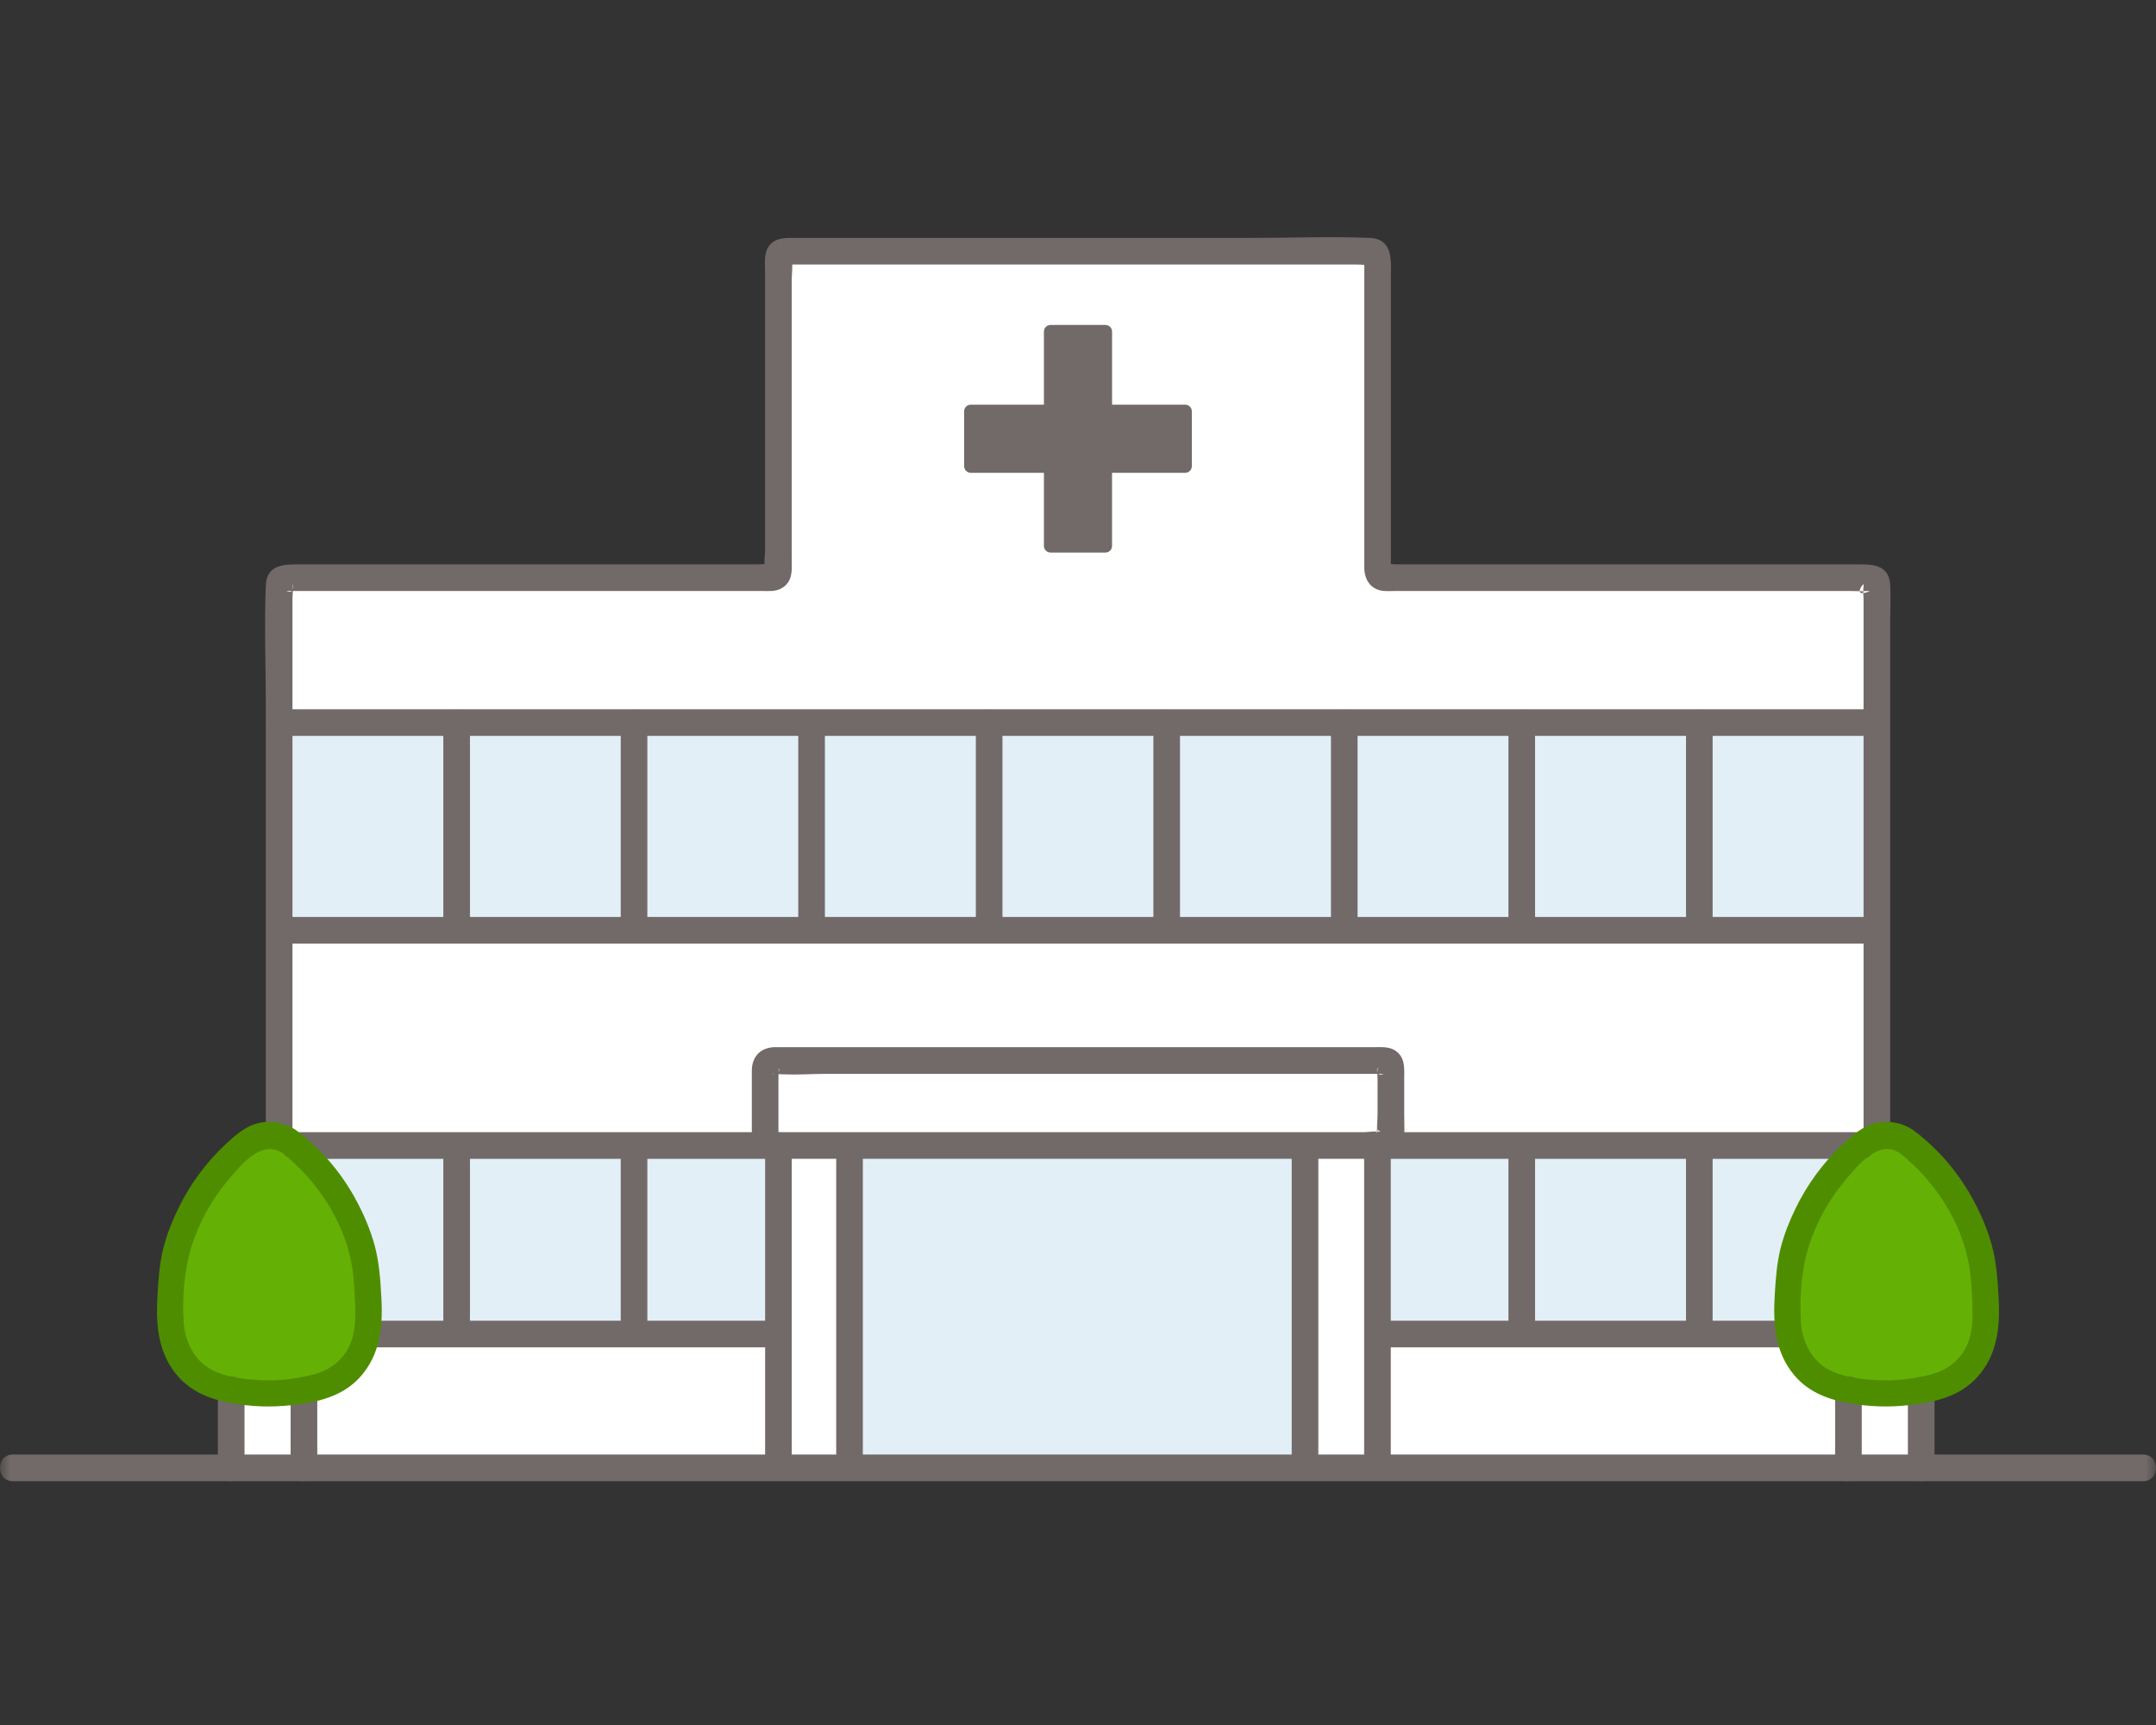<svg width="100" height="80" viewBox="0 0 100 80" fill="none" xmlns="http://www.w3.org/2000/svg">
<rect x="0" y="0" width="100" height="80" fill="#333333" stroke="none"/>
<mask id="mask0_1621_25280" style="mask-type:alpha" maskUnits="userSpaceOnUse" x="0" y="0" width="100" height="80">
<path d="M0 0H100V80H0V0Z" fill="#D9D9D9"/>
</mask>
<g mask="url(#mask0_1621_25280)">
<path d="M78.441 26.791C72.014 26.791 64.2 26.791 64.2 26.791C64.029 26.791 63.891 26.653 63.891 26.483V11.961C63.891 11.791 63.753 11.653 63.582 11.653H36.41C36.24 11.653 36.102 11.789 36.102 11.959C36.102 13.425 36.102 19.915 36.102 26.482C36.102 26.653 35.963 26.791 35.793 26.791H13.254C13.084 26.791 12.945 26.93 12.945 27.1V68.074C28.553 68.074 57.029 68.074 87.05 68.074V27.1C87.05 26.93 86.912 26.791 86.742 26.791C86.742 26.791 82.93 26.791 78.441 26.791Z" fill="white"/>
<path d="M85.732 68.075C85.732 68.075 85.732 66.262 85.732 64.449C86.365 64.572 87.06 64.635 87.502 64.635C87.817 64.635 88.473 64.579 89.107 64.469C89.107 66.272 89.107 68.075 89.107 68.075H85.732Z" fill="white"/>
<path d="M88.469 52.974C87.896 52.534 87.106 52.534 86.534 52.974C85.195 54.005 84.163 55.42 83.532 56.988C83.34 57.466 83.183 57.959 83.09 58.465C83.001 58.947 82.97 59.437 82.939 59.926C82.885 60.787 82.835 61.681 83.146 62.486C83.415 63.184 83.954 63.772 84.62 64.113C85.286 64.454 86.756 64.635 87.502 64.635C88.065 64.635 89.717 64.454 90.383 64.113C91.049 63.772 91.588 63.184 91.858 62.486C92.169 61.681 92.119 60.788 92.065 59.926C92.034 59.437 92.002 58.947 91.914 58.465C91.82 57.959 91.664 57.466 91.472 56.988C90.841 55.419 89.808 54.004 88.469 52.974Z" fill="#65B005"/>
<path d="M10.727 68.075C10.727 68.075 10.727 66.262 10.727 64.449C11.359 64.572 12.054 64.635 12.496 64.635C12.811 64.635 13.467 64.579 14.101 64.469C14.101 66.272 14.101 68.075 14.101 68.075H10.727Z" fill="white"/>
<path d="M13.463 52.974C12.89 52.534 12.1 52.534 11.528 52.974C10.19 54.004 9.157 55.419 8.526 56.987C8.334 57.465 8.178 57.958 8.084 58.464C7.995 58.946 7.964 59.436 7.933 59.925C7.879 60.787 7.829 61.68 8.14 62.486C8.409 63.184 8.948 63.771 9.615 64.113C10.281 64.454 11.75 64.634 12.496 64.634C13.059 64.634 14.711 64.454 15.377 64.113C16.044 63.772 16.583 63.184 16.852 62.486C17.163 61.68 17.113 60.787 17.059 59.925C17.028 59.436 16.997 58.946 16.908 58.464C16.814 57.958 16.658 57.465 16.466 56.987C15.835 55.419 14.803 54.004 13.463 52.974Z" fill="#65B005"/>
<path d="M16.465 56.988C16.657 57.466 16.814 57.959 16.907 58.465C16.996 58.947 17.027 59.437 17.058 59.925C17.099 60.572 17.138 61.236 17.023 61.868H36.105C36.105 61.868 36.105 58.462 36.105 53.125H13.645C14.894 54.14 15.864 55.492 16.465 56.988Z" fill="#E3EFF6"/>
<path d="M82.941 59.925C82.972 59.437 83.003 58.947 83.092 58.465C83.185 57.959 83.342 57.466 83.534 56.988C84.135 55.493 85.105 54.141 86.354 53.125H63.895V61.868H82.976C82.861 61.236 82.9 60.572 82.941 59.925Z" fill="#E3EFF6"/>
<path d="M60.527 53.709C60.527 53.514 60.527 53.319 60.527 53.125H39.395V68.074C42.536 68.074 51.386 68.074 60.527 68.074C60.527 63.284 60.527 58.497 60.527 53.71V53.709Z" fill="#E3EFF6"/>
<path d="M73.137 33.51C52.875 33.51 33.398 33.51 12.945 33.51V43.141C49.492 43.141 87.05 43.141 87.05 43.141C87.05 40.048 87.05 36.809 87.05 33.51C82.359 33.51 77.728 33.51 73.137 33.51Z" fill="#E3EFF6"/>
<path d="M36.723 68.074V53.125C36.723 52.331 35.488 52.329 35.488 53.125V68.074C35.488 68.868 36.723 68.87 36.723 68.074Z" fill="#726A69"/>
<path d="M40.02 68.074V53.125C40.02 52.331 38.785 52.329 38.785 53.125V68.074C38.785 68.868 40.02 68.87 40.02 68.074Z" fill="#726A69"/>
<path d="M64.507 68.074V53.125C64.507 52.331 63.272 52.329 63.272 53.125V68.074C63.272 68.868 64.507 68.87 64.507 68.074Z" fill="#726A69"/>
<path d="M61.147 68.074V53.125C61.147 52.331 59.912 52.329 59.912 53.125V68.074C59.912 68.868 61.147 68.87 61.147 68.074Z" fill="#726A69"/>
<path d="M55.28 21.618C55.28 20.771 55.28 19.924 55.28 19.077C55.28 18.906 55.142 18.768 54.971 18.768H51.58C51.58 17.673 51.58 16.528 51.58 15.379C51.58 15.208 51.442 15.07 51.271 15.07H48.728C48.558 15.07 48.419 15.208 48.419 15.378V18.768H45.028C44.857 18.768 44.719 18.906 44.719 19.077V21.619C44.719 21.789 44.857 21.927 45.028 21.927C46.178 21.927 47.323 21.927 48.419 21.927V25.317C48.419 25.488 48.558 25.626 48.728 25.626C49.576 25.626 50.423 25.626 51.271 25.626C51.441 25.626 51.579 25.49 51.579 25.32C51.579 24.507 51.579 23.325 51.579 21.927C52.978 21.927 54.161 21.927 54.974 21.927C55.145 21.927 55.281 21.788 55.281 21.618L55.28 21.618Z" fill="#726A69"/>
<path d="M13.565 52.711V27.795C13.565 27.597 13.604 27.354 13.565 27.159C13.515 26.909 13.784 27.61 13.262 27.408C13.3 27.423 13.375 27.408 13.414 27.408H35.35C35.496 27.408 35.646 27.418 35.792 27.408C36.058 27.391 36.298 27.301 36.48 27.101C36.787 26.764 36.72 26.287 36.72 25.867V12.996C36.72 12.714 36.783 12.346 36.72 12.071C36.669 11.845 36.402 12.261 36.424 12.268C36.44 12.274 36.463 12.265 36.48 12.268C36.553 12.281 36.642 12.268 36.716 12.268H62.981C63.15 12.268 63.376 12.308 63.542 12.268C63.736 12.221 63.314 11.876 63.278 11.979C63.254 12.045 63.278 12.163 63.278 12.232V26.314C63.278 26.89 63.584 27.37 64.211 27.408C64.382 27.419 64.557 27.408 64.728 27.408H85.821C86.084 27.408 86.359 27.432 86.621 27.408C86.655 27.405 86.712 27.422 86.743 27.408C85.832 27.792 86.491 26.945 86.436 27.117C86.429 27.137 86.439 27.162 86.436 27.182C86.401 27.392 86.436 27.638 86.436 27.85V52.711C86.436 53.505 87.671 53.507 87.671 52.711V28.87C87.671 28.293 87.7 27.707 87.671 27.13C87.619 26.095 86.697 26.174 85.964 26.174H64.78C64.622 26.174 64.371 26.125 64.218 26.174C64.22 26.173 64.471 26.651 64.513 26.413C64.532 26.302 64.513 26.169 64.513 26.056V12.944C64.513 12.159 64.656 11.081 63.534 11.034C61.724 10.958 59.894 11.034 58.082 11.034H36.632C36.244 11.034 35.858 11.097 35.629 11.466C35.429 11.789 35.485 12.22 35.485 12.585V25.56C35.485 25.725 35.422 26.097 35.485 26.252V26.329C35.806 26.226 35.908 26.174 35.793 26.174C35.791 26.173 35.789 26.175 35.788 26.174C35.782 26.172 35.774 26.176 35.768 26.174C35.596 26.128 35.347 26.174 35.171 26.174H13.95C13.228 26.174 12.373 26.142 12.33 27.147C12.251 29.025 12.33 30.923 12.33 32.801V52.711C12.33 53.505 13.565 53.507 13.565 52.711Z" fill="#726A69"/>
<path d="M21.798 43.139V33.51C21.798 32.716 20.562 32.715 20.562 33.51V43.139C20.562 43.934 21.798 43.935 21.798 43.139Z" fill="#726A69"/>
<path d="M30.026 43.141V33.51C30.026 32.715 28.791 32.714 28.791 33.51V43.141C28.791 43.936 30.026 43.937 30.026 43.141Z" fill="#726A69"/>
<path d="M38.261 43.144V33.643C38.261 32.849 37.025 32.848 37.025 33.643V43.144C37.025 43.938 38.261 43.939 38.261 43.144Z" fill="#726A69"/>
<path d="M46.497 43.144V33.51C46.497 32.716 45.262 32.715 45.262 33.51V43.144C45.262 43.938 46.497 43.94 46.497 43.144Z" fill="#726A69"/>
<path d="M54.731 43.14V33.511C54.731 32.716 53.496 32.715 53.496 33.511V43.14C53.496 43.934 54.731 43.936 54.731 43.14Z" fill="#726A69"/>
<path d="M62.968 43.139V33.51C62.968 32.716 61.732 32.715 61.732 33.51V43.139C61.732 43.934 62.968 43.935 62.968 43.139Z" fill="#726A69"/>
<path d="M71.2 43.139V33.51C71.2 32.716 69.965 32.715 69.965 33.51V43.139C69.965 43.934 71.2 43.935 71.2 43.139Z" fill="#726A69"/>
<path d="M79.436 43.139V33.51C79.436 32.716 78.201 32.715 78.201 33.51V43.139C78.201 43.934 79.436 43.935 79.436 43.139Z" fill="#726A69"/>
<path d="M12.944 34.127H87.015C87.81 34.127 87.811 32.893 87.015 32.893H12.944C12.149 32.893 12.148 34.127 12.944 34.127Z" fill="#726A69"/>
<path d="M87.049 42.525H12.944C12.149 42.525 12.148 43.759 12.944 43.759H87.049C87.844 43.759 87.845 42.525 87.049 42.525Z" fill="#726A69"/>
<path d="M21.798 61.868V53.125C21.798 52.331 20.562 52.329 20.562 53.125V61.868C20.562 62.662 21.798 62.663 21.798 61.868Z" fill="#726A69"/>
<path d="M30.026 61.868V53.125C30.026 52.331 28.791 52.329 28.791 53.125V61.868C28.791 62.662 30.026 62.663 30.026 61.868Z" fill="#726A69"/>
<path d="M13.649 53.743H36.103C36.898 53.743 36.899 52.508 36.103 52.508H13.649C12.854 52.508 12.853 53.743 13.649 53.743Z" fill="#726A69"/>
<path d="M36.107 61.25H17.101C16.306 61.25 16.304 62.484 17.101 62.484H36.107C36.902 62.484 36.903 61.25 36.107 61.25Z" fill="#726A69"/>
<path d="M71.2 61.867V53.124C71.2 52.33 69.965 52.328 69.965 53.124V61.867C69.965 62.661 71.2 62.663 71.2 61.867Z" fill="#726A69"/>
<path d="M79.436 61.73V53.124C79.436 52.33 78.201 52.328 78.201 53.124V61.73C78.201 62.524 79.436 62.525 79.436 61.73Z" fill="#726A69"/>
<path d="M86.348 52.508H64.03C63.235 52.508 63.234 53.743 64.03 53.743H86.348C87.143 53.743 87.144 52.508 86.348 52.508Z" fill="#726A69"/>
<path d="M82.974 61.25H63.892C63.097 61.25 63.096 62.484 63.892 62.484H82.974C83.768 62.484 83.77 61.25 82.974 61.25Z" fill="#726A69"/>
<path d="M88.492 64.47V68.075C88.492 68.397 88.776 68.707 89.11 68.692C89.443 68.677 89.727 68.421 89.727 68.075V64.47C89.727 64.147 89.443 63.838 89.11 63.853C88.776 63.868 88.492 64.124 88.492 64.47Z" fill="#726A69"/>
<path d="M85.117 64.449V68.075C85.117 68.398 85.401 68.707 85.735 68.692C86.068 68.677 86.352 68.421 86.352 68.075V64.449C86.352 64.126 86.068 63.817 85.735 63.832C85.401 63.847 85.117 64.103 85.117 64.449Z" fill="#726A69"/>
<path d="M88.783 52.441C88.27 52.076 87.617 51.943 87.001 52.085C86.386 52.227 85.891 52.676 85.442 53.098C84.549 53.934 83.809 54.953 83.277 56.053C82.993 56.641 82.747 57.255 82.588 57.889C82.409 58.599 82.36 59.333 82.316 60.061C82.236 61.4 82.324 62.712 83.223 63.78C83.959 64.653 84.997 64.973 86.088 65.129C87.052 65.267 87.954 65.257 88.917 65.119C89.975 64.967 90.964 64.687 91.709 63.869C92.642 62.842 92.776 61.528 92.701 60.198C92.656 59.377 92.603 58.549 92.386 57.753C92.195 57.05 91.906 56.365 91.564 55.722C90.912 54.493 90.005 53.393 88.908 52.537C88.645 52.332 88.291 52.281 88.035 52.537C87.821 52.75 87.77 53.203 88.035 53.41C89.689 54.7 90.974 56.613 91.333 58.7C91.433 59.282 91.456 59.884 91.48 60.472C91.503 61.03 91.5 61.591 91.332 62.129C91.066 62.975 90.368 63.543 89.546 63.748C88.851 63.921 88.105 64.03 87.387 64.015C86.614 63.999 85.722 63.92 85.004 63.612C84.072 63.213 83.586 62.266 83.529 61.294C83.463 60.155 83.552 58.903 83.893 57.812C84.243 56.694 84.834 55.624 85.592 54.731C86.198 54.017 87.155 52.791 88.16 53.506C88.432 53.7 88.847 53.554 89.005 53.285C89.186 52.975 89.056 52.635 88.783 52.441Z" fill="#4F8D00"/>
<path d="M13.48 64.47V68.075C13.48 68.397 13.764 68.707 14.098 68.692C14.431 68.677 14.716 68.421 14.716 68.075V64.47C14.716 64.147 14.431 63.838 14.098 63.853C13.764 63.868 13.48 64.124 13.48 64.47Z" fill="#726A69"/>
<path d="M10.105 64.449V68.075C10.105 68.398 10.389 68.707 10.723 68.692C11.056 68.677 11.341 68.421 11.341 68.075V64.449C11.341 64.126 11.056 63.817 10.723 63.832C10.389 63.847 10.105 64.103 10.105 64.449Z" fill="#726A69"/>
<path d="M13.771 52.441C13.258 52.076 12.605 51.943 11.989 52.085C11.374 52.227 10.88 52.676 10.43 53.098C9.538 53.934 8.798 54.953 8.265 56.053C7.981 56.641 7.735 57.255 7.576 57.889C7.397 58.599 7.348 59.333 7.305 60.061C7.224 61.4 7.312 62.712 8.212 63.78C8.947 64.653 9.986 64.973 11.076 65.129C12.041 65.267 12.942 65.257 13.905 65.119C14.963 64.967 15.952 64.687 16.697 63.869C17.63 62.842 17.765 61.528 17.69 60.198C17.644 59.377 17.592 58.549 17.375 57.753C17.183 57.05 16.894 56.365 16.552 55.722C15.901 54.493 14.994 53.393 13.896 52.537C13.633 52.332 13.279 52.281 13.023 52.537C12.81 52.75 12.759 53.203 13.023 53.41C14.677 54.7 15.962 56.613 16.322 58.7C16.422 59.282 16.444 59.884 16.469 60.472C16.492 61.03 16.489 61.591 16.32 62.129C16.054 62.975 15.357 63.543 14.534 63.748C13.839 63.921 13.094 64.03 12.376 64.015C11.602 63.999 10.711 63.92 9.993 63.612C9.06 63.213 8.574 62.266 8.518 61.294C8.452 60.155 8.54 58.903 8.882 57.812C9.232 56.694 9.822 55.624 10.58 54.731C11.187 54.017 12.143 52.791 13.148 53.506C13.42 53.7 13.836 53.554 13.993 53.285C14.174 52.975 14.044 52.635 13.771 52.441Z" fill="#4F8D00"/>
<path d="M0.597 68.692H99.403C100.198 68.692 100.199 67.457 99.403 67.457H0.597C-0.198 67.457 -0.199 68.692 0.597 68.692Z" fill="#726A69"/>
<path d="M35.797 53.742C44.908 53.742 54.019 53.742 63.13 53.742C63.607 53.742 64.279 53.864 64.698 53.599C64.987 53.416 65.115 53.111 65.131 52.781C65.149 52.404 65.131 52.022 65.131 51.646V50.025C65.131 49.59 65.183 49.131 64.823 48.805C64.526 48.535 64.163 48.564 63.799 48.564H35.967C35.3 48.564 34.871 48.98 34.871 49.664V52.519C34.871 53.051 35 53.619 35.633 53.721C35.962 53.774 36.298 53.636 36.393 53.29C36.474 52.996 36.293 52.584 35.961 52.531C36.362 52.595 36.07 52.945 36.106 52.761C36.116 52.707 36.106 52.64 36.106 52.584V49.789C36.106 49.715 36.136 49.566 36.106 49.496C36.293 49.935 35.559 49.767 35.917 49.799C36.76 49.873 37.644 49.799 38.49 49.799H64.021C64.066 49.799 64.155 49.816 64.198 49.799C63.68 50.008 63.952 49.255 63.895 49.598C63.87 49.749 63.895 49.931 63.895 50.084V51.646C63.895 51.997 63.833 52.414 63.895 52.761C63.94 53.009 63.633 52.124 64.051 52.508C63.965 52.43 63.389 52.508 63.283 52.508C62.72 52.508 62.157 52.508 61.594 52.508C60.519 52.508 59.444 52.508 58.37 52.508C56.22 52.508 54.07 52.508 51.92 52.508C47.621 52.508 43.321 52.508 39.022 52.508C37.947 52.508 36.872 52.508 35.797 52.508C35.002 52.508 35.001 53.743 35.797 53.743L35.797 53.742Z" fill="#726A69"/>
</g>
</svg>
